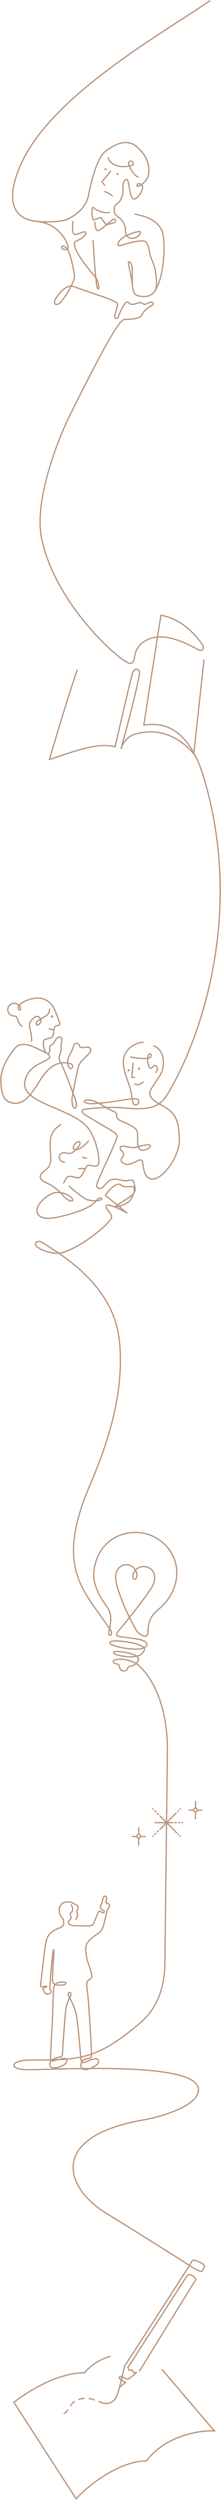 <svg width="508" height="5723" viewBox="0 0 508 5723" fill="none" xmlns="http://www.w3.org/2000/svg">
<path d="M114.237 2310.03C113.157 2315.29 113.367 2319.1 107.237 2324.03C101.107 2328.96 88.947 2334.72 85.147 2338.31C81.347 2341.9 83.687 2348.73 88.087 2346C92.487 2343.27 97.087 2336.55 91.237 2329.71C85.387 2322.87 77.917 2328.71 71.677 2336.17C66.397 2342.45 67.307 2350.53 69.517 2358.24C71.727 2365.95 73.297 2377.93 72.517 2383.24" stroke="#BC977D" stroke-width="3" stroke-linecap="round" stroke-linejoin="round"/>
<path d="M50.437 2348.8C46.337 2346.57 41.487 2340.37 39.897 2331.88C39.604 2330.13 38.683 2328.55 37.308 2327.44C35.932 2326.32 34.197 2325.75 32.427 2325.82C30.522 2325.82 28.635 2325.44 26.875 2324.72C25.114 2323.99 23.514 2322.92 22.167 2321.57C20.82 2320.22 19.751 2318.62 19.022 2316.86C18.293 2315.1 17.917 2313.22 17.917 2311.31C17.917 2307.46 19.446 2303.77 22.167 2301.05C24.888 2298.33 28.579 2296.8 32.427 2296.8C40.427 2296.8 48.797 2303.52 46.937 2311.31C46.047 2315.06 34.817 2306.64 47.807 2297.54C60.797 2288.44 77.807 2283.82 91.807 2285.05C105.807 2286.28 115.437 2294.65 122.397 2305.69C129.357 2316.73 136.067 2338.8 137.487 2343.01C138.907 2347.22 134.307 2346.73 129.537 2348.16C124.767 2349.59 124.317 2354.52 123.777 2358.97C123.107 2364.5 123.367 2373.17 116.637 2375.76C109.907 2378.35 101.417 2378.12 100.237 2383.31C99.057 2388.5 99.597 2400.67 104.937 2408.22C110.277 2415.77 115.137 2411.49 114.277 2399.06C113.757 2391.56 119.157 2393.54 122.907 2388.59C126.657 2383.64 130.607 2372.52 137.507 2374.14C144.407 2375.76 143.037 2381.24 141.127 2388.04C139.217 2394.84 141.937 2399.63 139.897 2406.23C138.777 2409.85 137.207 2414.87 136.177 2418.91C135.327 2422.24 136.757 2427.97 137.507 2429.29C150.347 2451.81 165.397 2497.29 171.507 2511.69C178.027 2526.95 175.967 2536.54 171.507 2536.69C167.047 2536.84 164.507 2521.75 165.717 2513.16C166.927 2504.57 177.377 2451.37 180.447 2441.25C183.517 2431.13 193.577 2423.05 203.297 2413.5C213.017 2403.95 207.687 2397.05 200.947 2397.05C194.207 2397.05 184.027 2400.81 182.617 2393.92C181.207 2387.03 171.027 2386.87 169.467 2393.29C167.907 2399.71 163.187 2409.9 159.107 2417.06C155.027 2424.22 153.937 2435.87 158.637 2443.46C163.337 2451.05 168.347 2442.03 166.787 2439.07C165.227 2436.11 161.617 2433.88 150.337 2433.07C139.057 2432.26 116.527 2432.81 91.267 2474.31C66.007 2515.81 50.927 2528.19 30.387 2525.18C9.847 2522.17 3.387 2508.11 2.067 2476.65C0.747 2445.19 19.137 2419.08 33.797 2400.23C48.457 2381.38 76.247 2395.74 91.267 2403.07C102.917 2408.76 124.597 2416.07 108.777 2425.61C92.397 2435.51 67.777 2441.27 58.687 2469.03C49.897 2495.83 67.797 2511.44 113.187 2531.03C161.057 2551.65 192.087 2563.53 207.597 2589.97C223.107 2616.41 227.087 2644.71 227.307 2656.97C227.527 2669.23 223.367 2670.52 214.307 2668.97C205.247 2667.42 201.467 2666.18 199.427 2669.49C197.387 2672.8 188.887 2691.68 183.297 2695.14C177.707 2698.6 165.967 2691.45 158.557 2692.98C151.147 2694.51 149.117 2702.43 146.307 2708.3" stroke="#BC977D" stroke-width="3" stroke-linecap="round" stroke-linejoin="round"/>
<path d="M203.317 2611.85C198.747 2618.04 181.127 2634.44 172.037 2631.51C162.947 2628.58 172.907 2615.86 178.887 2613.61C184.867 2611.36 185.537 2620.06 180.547 2624.76C175.557 2629.46 168.227 2641.86 157.457 2640.31C152.677 2639.62 141.607 2635.92 137.457 2644.15C134.027 2650.89 139.217 2660.55 148.017 2659.97" stroke="#BC977D" stroke-width="3" stroke-linecap="round" stroke-linejoin="round"/>
<path d="M140.007 2574.01C125.897 2583.86 114.537 2593.45 115.257 2622.15C115.977 2650.85 121.257 2665.85 105.027 2678.01C94.157 2686.14 83.207 2696.82 105.027 2706.86C126.847 2716.9 136.937 2726.94 146.027 2738.14C155.117 2749.34 171.207 2753.25 166.277 2744.5C161.347 2735.75 137.747 2724.5 119.627 2732.28C107.95 2737.49 97.88 2745.74 90.457 2756.15C79.527 2771.52 81.107 2797.96 135.147 2785.75C216.147 2767.45 219.287 2748.85 225.037 2744.5C230.787 2740.15 238.547 2744.28 230.117 2747.2C221.687 2750.12 210.297 2748.73 201.657 2746.66C193.017 2744.59 168.137 2723.51 158.797 2715.49" stroke="#BC977D" stroke-width="3" stroke-linecap="round" stroke-linejoin="round"/>
<path d="M328.997 2385.86C312.307 2386.81 282.527 2400.29 283.367 2434.17C283.707 2448.17 292.617 2471.42 297.717 2486.27C303.517 2503.18 303.297 2522.56 307.047 2527.41C310.797 2532.26 319.437 2527.79 319.197 2521.67C318.957 2515.55 314.937 2513.99 298.407 2515.98C281.877 2517.97 240.187 2525.61 214.527 2526.54C188.867 2527.47 187.667 2515.89 206.737 2518.47C225.807 2521.05 245.157 2538.53 261.347 2544.16C272.837 2548.16 263.027 2558.29 275.287 2564.53C287.547 2570.77 314.007 2579.18 315.827 2591.87C317.647 2604.56 314.027 2622.06 319.957 2629.87C325.887 2637.68 344.477 2628.53 345.497 2624.87C346.517 2621.21 345.617 2616.87 313.037 2626.28C299.817 2630.1 279.217 2618.85 276.727 2626.28C274.237 2633.71 283.397 2634.28 284.117 2641.96C284.837 2649.64 271.697 2654.31 282.397 2662.13C293.097 2669.95 306.397 2661.96 318.037 2656.58C329.677 2651.2 327.157 2661.48 330.747 2678.01C334.337 2694.54 345.637 2706.21 365.297 2694.3C384.957 2682.39 414.747 2640.15 412.357 2604.43C409.967 2568.71 406.677 2550.28 376.927 2533.06C363.447 2525.26 336.007 2513.96 347.167 2493.64C358.327 2473.32 372.697 2460.84 375.037 2441.54C377.377 2422.24 373.037 2403.09 353.557 2393.83" stroke="#BC977D" stroke-width="3" stroke-linecap="round" stroke-linejoin="round"/>
<path d="M300.207 2419.28C307.727 2422.1 334.337 2424.55 342.027 2422.16C349.717 2419.77 348.337 2411.65 344.087 2412.28C339.837 2412.91 337.717 2425.28 340.087 2434.18C342.457 2443.08 343.967 2446.26 346.807 2445.65C349.647 2445.04 354.237 2436.32 358.497 2440.03C362.757 2443.74 362.497 2450.36 358.497 2454.9" stroke="#BC977D" stroke-width="3" stroke-linecap="round" stroke-linejoin="round"/>
<path d="M305.757 2433.6L303.087 2466.36H309.417" stroke="#BC977D" stroke-width="3" stroke-linecap="round" stroke-linejoin="round"/>
<path d="M119.477 2329.53C120.182 2329.53 120.857 2329.25 121.355 2328.75C121.854 2328.25 122.135 2327.57 122.137 2326.87C122.137 2326.16 121.857 2325.49 121.358 2324.99C120.859 2324.49 120.183 2324.21 119.477 2324.21C118.772 2324.21 118.095 2324.49 117.596 2324.99C117.098 2325.49 116.817 2326.16 116.817 2326.87C116.82 2327.57 117.101 2328.25 117.599 2328.75C118.098 2329.25 118.773 2329.53 119.477 2329.53Z" fill="#BC977D"/>
<path d="M319.577 2449.2C320.282 2449.2 320.957 2448.92 321.455 2448.42C321.953 2447.92 322.235 2447.24 322.237 2446.54C322.237 2445.83 321.957 2445.16 321.458 2444.66C320.959 2444.16 320.283 2443.88 319.577 2443.88C318.872 2443.88 318.195 2444.16 317.696 2444.66C317.197 2445.16 316.917 2445.83 316.917 2446.54C316.92 2447.24 317.201 2447.92 317.699 2448.42C318.197 2448.92 318.873 2449.2 319.577 2449.2Z" fill="#BC977D"/>
<path d="M295.507 2452.6C296.212 2452.6 296.887 2452.32 297.385 2451.82C297.884 2451.32 298.165 2450.65 298.167 2449.94C298.167 2449.23 297.887 2448.56 297.388 2448.06C296.889 2447.56 296.213 2447.28 295.507 2447.28C294.802 2447.28 294.125 2447.56 293.626 2448.06C293.128 2448.56 292.847 2449.23 292.847 2449.94C292.85 2450.65 293.131 2451.32 293.629 2451.82C294.128 2452.32 294.803 2452.6 295.507 2452.6Z" fill="#BC977D"/>
<path d="M309.417 2481.67C313.747 2482.67 319.177 2485.21 328.987 2477.05" stroke="#BC977D" stroke-width="3" stroke-linecap="round" stroke-linejoin="round"/>
<path d="M124.037 2356.6C121.577 2357.6 116.517 2356.9 113.297 2355.21" stroke="#BC977D" stroke-width="3" stroke-linecap="round" stroke-linejoin="round"/>
<path d="M189.917 2649.03C191.457 2650.87 196.387 2651.71 198.677 2650.54" stroke="#BC977D" stroke-width="3" stroke-linecap="round" stroke-linejoin="round"/>
<path d="M195.207 2676.06C190.514 2674.78 185.597 2674.56 180.807 2675.4" stroke="#BC977D" stroke-width="3" stroke-linecap="round" stroke-linejoin="round"/>
<path d="M174.577 4393.94C176.212 4391.31 177.433 4388.45 178.197 4385.45C179.287 4379.54 176.327 4377.99 176.327 4376.14C176.327 4374.29 180.697 4367.14 179.147 4364.06C177.597 4360.98 175.657 4361.38 172.327 4359.06C161.517 4351.43 146.857 4352.22 140.397 4360.06C133.937 4367.9 134.857 4382.83 143.177 4390.65C146.937 4394.18 146.527 4401.87 146.397 4403.96C146.267 4406.05 144.327 4411.14 136.157 4413.73C127.987 4416.32 113.777 4423.28 108.457 4436.23C103.137 4449.18 98.837 4498.77 96.677 4515.55C94.517 4532.33 93.907 4540.01 93.287 4544.03C92.667 4548.05 94.847 4548.57 97.847 4548.03C101.997 4547.3 109.607 4546.03 106.957 4548.2C104.307 4550.37 96.427 4550.63 99.437 4554.95C102.447 4559.27 102.247 4564.95 109.297 4564.62C116.347 4564.29 119.237 4559.02 116.187 4555.96C113.137 4552.9 114.727 4545.61 114.967 4542.51C115.207 4539.41 120.187 4470.26 122.967 4463.87C125.747 4457.48 121.377 4501.52 121.377 4511.07C121.377 4520.62 119.527 4531.35 121.687 4538C123.847 4544.65 133.807 4544.74 143.277 4544.14C152.537 4543.56 155.157 4537.96 146.467 4537.37C132.787 4536.45 125.717 4541.2 124.147 4548.16C121.607 4559.49 121.027 4621.16 119.967 4636.16C118.907 4651.16 116.357 4700.98 116.247 4709.29C116.137 4717.6 114.107 4719.63 126.767 4716.59C139.687 4713.5 145.947 4711.3 150.347 4712.48C155.597 4713.89 154.617 4723.08 145.067 4728.05C132.907 4734.39 122.727 4735.05 117.277 4731.89C111.827 4728.73 114.547 4718.34 120.097 4714.89C124.637 4712.08 133.297 4709.53 138.317 4708.57C143.337 4707.61 143.787 4703.96 143.857 4698.72C143.927 4693.48 148.857 4615.18 151.467 4599.31C154.787 4579.23 161.947 4571.44 163.047 4566.02C164.527 4558.83 153.337 4559.88 157.427 4568.34C160.137 4573.94 170.157 4589.65 174.757 4609.34C179.357 4629.03 184.887 4701.99 185.697 4710.28C186.317 4716.66 186.767 4722.33 191.977 4721.63C197.187 4720.93 214.827 4710.98 222.627 4713.13C227.187 4714.4 229.097 4722.58 220.467 4728.02C211.837 4733.46 198.027 4739.89 191.467 4737.13C184.907 4734.37 185.527 4725.06 186.817 4721.8C187.927 4718.98 191.097 4714.8 197.517 4713.31C203.937 4711.82 209.007 4712.57 210.147 4706.57C211.287 4700.57 205.977 4622.26 204.547 4599.35C202.927 4573.51 199.887 4551.08 199.467 4544.16C199.047 4537.24 200.967 4534.06 206.607 4530.78C212.247 4527.5 212.157 4525.32 209.087 4513.56C206.017 4501.8 188.337 4461.01 202.337 4445.45C216.337 4429.89 225.807 4427.25 230.717 4421.77C238.177 4413.45 239.827 4399.17 243.227 4386.67C244.887 4380.58 245.427 4373.11 246.937 4371.48C248.447 4369.85 253.937 4363.03 250.707 4359.02C248.857 4356.76 242.037 4357.02 243.107 4353.85C244.177 4350.68 245.057 4347.65 245.037 4345.17C245.037 4339.48 239.107 4338.56 237.037 4345.17C234.747 4352.51 235.657 4354.55 232.697 4359.63C231.697 4361.26 229.437 4365.63 231.627 4368.78C233.817 4371.93 237.307 4372.43 238.877 4374.3C240.697 4376.45 239.127 4380.37 234.947 4378.08C232.357 4376.66 227.497 4373.5 226.487 4375.91C223.277 4383.57 217.137 4399.59 214.557 4404.63C211.557 4410.57 197.727 4408.49 177.717 4408.41C172.567 4408.41 161.157 4408.31 158.077 4403.49C154.997 4398.67 160.077 4395.96 162.207 4392.89C164.337 4389.82 163.147 4385.81 161.537 4382.23C159.927 4378.65 165.897 4377.74 166.757 4373.11C167.617 4368.48 165.757 4363.32 163.757 4360.52" stroke="#BC977D" stroke-width="3" stroke-linecap="round" stroke-linejoin="round"/>
<path d="M304.777 657.22C303.427 641.56 299.147 621.67 296.167 609C293.187 596.33 297.867 596.49 301.747 605C305.627 613.51 303.417 618.68 304.137 647.22C304.597 665.05 307.727 672.13 313.227 675.37C316.537 677.32 320.707 677.89 325.667 678.58C338.897 680.43 351.827 675.45 357.077 664.02C362.327 652.59 359.077 634.09 357.077 620.02C355.077 605.95 346.767 592.6 344.907 582.65C343.047 572.7 340.577 556.33 332.817 552.44C325.057 548.55 294.047 556.49 282.817 560.44C271.587 564.39 266.637 561.85 275.507 550.19C284.377 538.53 319.687 527.7 322.347 530.51C325.007 533.32 318.147 543.19 306.977 545.4C295.807 547.61 287.977 539.66 288.307 526C288.637 512.34 278.597 500.67 269.667 495.29C260.737 489.91 259.197 472.82 269.667 465.81C280.137 458.8 283.517 442.61 282.817 430.81C282.117 419.01 283.957 415.01 289.717 410.99C295.477 406.97 295.717 427.65 300.477 444.94C305.237 462.23 314.097 456.59 323.317 441.86C332.537 427.13 325.767 422.01 320.067 420.49C314.367 418.97 311.517 430.43 320.067 425.64C328.617 420.85 341.537 411.02 342.067 393.58C342.597 376.14 338.927 358.08 314.997 336.47C291.067 314.86 262.147 331.79 242.687 346.05C223.227 360.31 208.977 417.51 203.337 447.74C197.697 477.97 169.787 494.74 155.787 501.5C141.787 508.26 104.587 509.01 83.787 506.68C15.347 499 19.047 437.37 50.787 370.27C124.037 215.65 372.937 76.6 482.107 2" stroke="#BC977D" stroke-width="3" stroke-linecap="round" stroke-linejoin="round"/>
<path d="M468.867 1510.48L445.427 1726.23C445.427 1726.23 394.187 1655.88 310.427 1680.61C285.337 1688 278.357 1713.61 278.357 1713.61C278.357 1713.61 310.777 1597.01 320.427 1543.9C322.687 1531.46 310.157 1525.43 304.697 1541.04C300.397 1553.3 264.497 1709.93 264.497 1709.93C227.737 1698.31 170.947 1719.41 113.397 1738.93C113.397 1738.93 155.727 1595.45 177.297 1534.08" stroke="#BC977D" stroke-width="3" stroke-linecap="round" stroke-linejoin="round"/>
<path d="M248.577 360.971C251.207 372.361 266.357 383.151 287.867 381.221C295.707 380.521 304.927 380.071 306.147 376.221C306.571 374.688 306.368 373.049 305.585 371.666C304.801 370.282 303.5 369.266 301.967 368.841C298.837 367.981 294.637 370.681 295.727 375.001C299.087 388.271 310.807 403.001 317.157 405.371" stroke="#BC977D" stroke-width="3" stroke-linecap="round" stroke-linejoin="round"/>
<path d="M310.847 490.359C329.187 493.619 359.917 502.049 371.687 526.659C380.937 546.009 379.637 628.569 357.097 664.049" stroke="#BC977D" stroke-width="3" stroke-linecap="round" stroke-linejoin="round"/>
<path d="M254.307 392.029L234.307 416.269L240.627 424.179" stroke="#BC977D" stroke-width="3" stroke-linecap="round" stroke-linejoin="round"/>
<path d="M269.917 400.46C270.565 400.458 271.186 400.198 271.643 399.739C272.1 399.28 272.357 398.658 272.357 398.01C272.357 397.363 272.1 396.743 271.643 396.285C271.185 395.827 270.564 395.57 269.917 395.57C269.269 395.57 268.648 395.827 268.188 396.284C267.729 396.742 267.47 397.362 267.467 398.01C267.467 398.66 267.725 399.283 268.185 399.743C268.644 400.202 269.267 400.46 269.917 400.46Z" fill="#BC977D"/>
<path d="M242.577 389.93C243.227 389.93 243.85 389.672 244.31 389.212C244.769 388.753 245.027 388.13 245.027 387.48C245.024 386.832 244.765 386.211 244.306 385.754C243.847 385.297 243.225 385.04 242.577 385.04C242.257 385.04 241.939 385.103 241.643 385.226C241.347 385.348 241.078 385.528 240.852 385.755C240.625 385.981 240.445 386.25 240.323 386.546C240.2 386.842 240.137 387.16 240.137 387.48C240.137 388.128 240.394 388.75 240.851 389.209C241.308 389.668 241.929 389.927 242.577 389.93Z" fill="#BC977D"/>
<path d="M239.897 438.71C247.427 439.63 258.027 448.1 258.027 448.1" stroke="#BC977D" stroke-width="3" stroke-linecap="round" stroke-linejoin="round"/>
<path d="M251.267 486.47C239.747 488.57 221.497 482.08 215.737 475.7C211.907 471.46 211.487 481.19 211.577 490.36C211.667 499.53 214.707 503.81 214.707 503.81L231.227 497.7L244.227 514.78L262.687 509.69C267.457 506.79 265.627 498.69 259.497 502.61C253.367 506.53 231.647 526.85 225.197 528.01C218.747 529.17 218.267 508.68 218.267 508.68" stroke="#BC977D" stroke-width="3" stroke-linecap="round" stroke-linejoin="round"/>
<path d="M167.817 506.88C167.817 506.88 165.287 519.52 167.817 531.15C170.347 542.78 183.127 533.15 191.107 531.15C197.567 529.51 201.827 533.39 190.207 543.1C178.587 552.81 171.207 550.88 170.847 556.93C169.397 579.11 220.667 635.93 220.667 635.93C229.477 651.99 227.927 667.53 223.777 659.23C219.627 650.93 213.947 550.96 213.947 550.96" stroke="#BC977D" stroke-width="3" stroke-linecap="round" stroke-linejoin="round"/>
<path d="M372.877 5424.6L492.677 5564.79C457.887 5562.6 379.057 5576.56 336.797 5633.43C281.567 5633.55 213.477 5678.78 174.897 5720.11L31.897 5499.33C64.817 5473.59 133.697 5431.33 194.267 5431.83C194.267 5431.83 213.017 5406.22 252.787 5394.21" stroke="#BC977D" stroke-width="3" stroke-miterlimit="10" stroke-linecap="round"/>
<path d="M84.397 506.88C138.637 511.88 157.177 559.2 156.397 566.53C155.617 573.86 142.187 572.32 141.747 566.53C141.307 560.74 152.327 561.53 158.447 577.2C164.567 592.87 169.187 617.52 171.077 630.59C172.967 643.66 147.577 684.44 138.347 692.9C129.117 701.36 118.537 696.5 131.167 678.97C143.797 661.44 157.437 650.86 171.167 656.56C184.897 662.26 245.657 681.42 258.067 687.56C270.477 693.7 272.577 693.65 268.147 706.96C266.287 712.5 264.817 717.66 263.687 722.35C262.107 728.91 269.807 731.53 272.317 724.43C275.817 714.43 278.897 709.17 282.907 701.43C287.907 691.84 292.177 689.04 295.757 692.96C299.337 696.88 304.307 698.17 312.867 694.91C321.427 691.65 325.337 692.68 329.977 696.12C334.617 699.56 345.867 687.53 351.157 692.95C356.447 698.37 343.157 700.19 332.897 711.2C322.637 722.21 327.897 724.34 315.137 728.31C302.377 732.28 288.377 729.76 282.927 732.38C265.507 741.8 200.927 869.64 160.147 951.69C131.677 1008.92 78.587 1145.92 95.307 1230.69C125.767 1384.98 283.997 1522.79 300.307 1518.56C316.617 1514.33 299.307 1484.56 337.387 1465.13C378.817 1443.98 433.487 1475.86 457.557 1488.06C465.297 1491.98 470.727 1483.61 465.557 1476.2C449.417 1452.87 418.447 1417.2 370.007 1408.38C367.227 1423.38 330.427 1660.24 330.427 1660.24C389.907 1649.15 439.897 1684.14 468.797 1781.24C564.877 2103.98 453.037 2396.42 382.797 2508.24C367.147 2533.16 344.377 2542.67 282.567 2535.98C267.987 2534.4 233.407 2534.48 195.167 2539.06C186.527 2540.06 187.407 2546.58 193.637 2550.65C207.407 2559.65 251.637 2585.02 258.637 2589.6C263.717 2592.93 270.867 2597.32 268.637 2604.08C259.987 2630.02 228.727 2691.97 223.377 2708.47C218.887 2722.33 232.077 2722.79 236.917 2717.21C243.087 2710.09 249.237 2702.8 255.557 2700.76C266.817 2697.12 273.347 2701.28 284.137 2702.76C294.927 2704.24 306.657 2696.89 307.947 2707.05C309.237 2717.21 316.837 2725.99 299.417 2738.9C281.997 2751.81 260.937 2762.12 268.137 2762.12C275.337 2762.12 295.857 2754.64 301.187 2744.7C306.517 2734.76 314.037 2716.7 302.967 2716.27C291.897 2715.84 284.447 2718.6 278.447 2712.84C272.447 2707.08 261.397 2714.39 253.607 2722.25C249.248 2726.5 245.475 2731.32 242.387 2736.57L291.917 2776.7C291.917 2776.7 246.817 2751.82 243.977 2760.35C241.137 2768.88 260.847 2778.22 255.557 2789.59C250.267 2800.96 194.327 2850.95 145.237 2866.9C128.917 2872.19 103.617 2866.37 87.597 2856.08C74.247 2847.51 84.867 2835.68 99.307 2845.53C129.087 2865.85 257.817 2934.67 273.697 3063.72C289.337 3190.72 241.697 3318.07 207.027 3398.93C125.097 3589.93 192.027 3639.2 252.107 3728.77C260.107 3737.25 255.577 3746.77 251.107 3742.12C245.617 3736.41 265.407 3704.29 245.457 3677.47C230.727 3657.64 212.057 3627.33 215.897 3595.99C223.227 3536.14 269.807 3502.74 323.627 3508.85C377.447 3514.96 424.147 3571.43 399.797 3635.36C390.017 3661.07 377.327 3672.48 357.907 3690.22C348.817 3698.5 340.237 3710.22 339.977 3738.74C339.867 3751.88 319.307 3742.85 313.137 3731.87C288.007 3687.15 271.347 3644.18 267.137 3622.76C261.837 3596.05 274.737 3583.09 288.777 3582.02C307.497 3580.59 317.007 3600.02 314.297 3609.57C311.587 3619.12 303.667 3615.66 305.657 3606.03C309.767 3586.08 330.657 3582.71 342.437 3588.93C356.607 3596.43 360.497 3615.18 347.817 3635.33C333.817 3657.65 288.627 3714.66 275.907 3729.06C263.187 3743.46 266.197 3745.73 281.497 3747.36C289.317 3748.2 311.987 3751.14 320.137 3752.78C340.397 3756.85 346.327 3770.32 321.257 3774.78C311.537 3776.51 278.937 3773.78 259.357 3766.05C248.117 3761.6 249.577 3754.76 273.357 3756.57C297.137 3758.38 336.217 3765.2 331.657 3777.68C323.997 3798.57 287.487 3793.4 268.827 3788.23C257.987 3785.23 259.137 3779.67 270.267 3780.59C288.997 3782.13 319.137 3786.48 318.517 3798.77C318.157 3805.88 308.817 3813.44 298.267 3814.48C292.267 3815.06 294.207 3826.27 283.177 3825.02C272.147 3823.77 276.907 3811.02 270.817 3809.79C256.197 3806.79 257.817 3799.7 269.897 3798.62C281.977 3797.54 293.397 3799.38 306.487 3804.62C326.787 3812.74 384.707 3873.51 384.707 4004.06C384.707 4036.7 380.547 4347.32 379.087 4491.83C378.237 4576.4 343.087 4613.98 315.827 4636.35C218.447 4716.16 184.247 4715 67.747 4715.91C23.317 4716.25 17.747 4737.91 64.927 4737.91C131.557 4737.91 438.357 4719.04 455.327 4778.08C465.567 4813.7 387.117 4842.71 328.767 4852.98C113.257 4890.9 145.507 5006.56 245.687 5067.48C288.687 5093.61 428.257 5180.8 435.317 5185.99C446.317 5194.06 462.407 5201.6 464.317 5199.06C467.967 5194.15 467.917 5192.16 469.477 5188.95C470.377 5187.09 469.587 5185.69 468.077 5184.19C464.447 5180.61 453.307 5175.38 447.207 5173.84C444.597 5173.18 442.927 5173.51 440.407 5177.79C429.227 5196.79 290.467 5410.61 286.737 5415.66L274.737 5464.87L288.377 5454C288.377 5454 279.277 5448.47 276.027 5445.95C272.777 5443.43 274.117 5437.84 281.437 5441.46C284.787 5443.12 291.747 5448.37 297.137 5444.72C299.457 5443.15 313.907 5431.18 313.907 5431.18L306.367 5430.56L304.247 5425.1L296.747 5426.31L294.147 5419.44C294.147 5419.44 422.857 5220.6 430.467 5208.96C434.937 5202.11 452.727 5214.66 449.527 5219.41C446.807 5223.41 320.927 5427.24 320.927 5427.24" stroke="#BC977D" stroke-width="3" stroke-linecap="round" stroke-linejoin="round"/>
<path d="M395.517 4172.4H356.427" stroke="#BC977D" stroke-width="3" stroke-linecap="round" stroke-linejoin="round"/>
<path d="M404.767 4194.21L368.577 4158.02" stroke="#BC977D" stroke-width="3" stroke-linecap="round" stroke-linejoin="round"/>
<path d="M404.767 4150.59L368.577 4186.78" stroke="#BC977D" stroke-width="3" stroke-linecap="round" stroke-linejoin="round"/>
<path d="M397.017 4174H395.517C395.12 4174 394.738 4173.84 394.457 4173.56C394.175 4173.28 394.017 4172.9 394.017 4172.5C394.017 4172.1 394.175 4171.72 394.457 4171.44C394.738 4171.16 395.12 4171 395.517 4171H397.017C397.415 4171 397.797 4171.16 398.078 4171.44C398.359 4171.72 398.517 4172.1 398.517 4172.5C398.517 4172.9 398.359 4173.28 398.078 4173.56C397.797 4173.84 397.415 4174 397.017 4174Z" fill="#BC977D"/>
<path d="M413.247 4174H410.247C409.849 4174 409.468 4173.84 409.187 4173.56C408.905 4173.28 408.747 4172.9 408.747 4172.5C408.747 4172.1 408.905 4171.72 409.187 4171.44C409.468 4171.16 409.849 4171 410.247 4171H413.247C413.645 4171 414.027 4171.16 414.308 4171.44C414.589 4171.72 414.747 4172.1 414.747 4172.5C414.747 4172.9 414.589 4173.28 414.308 4173.56C414.027 4173.84 413.645 4174 413.247 4174ZM405.127 4174H402.127C401.729 4174 401.348 4173.84 401.067 4173.56C400.785 4173.28 400.627 4172.9 400.627 4172.5C400.627 4172.1 400.785 4171.72 401.067 4171.44C401.348 4171.16 401.729 4171 402.127 4171H405.127C405.525 4171 405.907 4171.16 406.188 4171.44C406.469 4171.72 406.627 4172.1 406.627 4172.5C406.627 4172.9 406.469 4173.28 406.188 4173.56C405.907 4173.84 405.525 4174 405.127 4174Z" fill="#BC977D"/>
<path d="M419.817 4174H418.317C417.92 4174 417.538 4173.84 417.257 4173.56C416.975 4173.28 416.817 4172.9 416.817 4172.5C416.817 4172.1 416.975 4171.72 417.257 4171.44C417.538 4171.16 417.92 4171 418.317 4171H419.817C420.215 4171 420.597 4171.16 420.878 4171.44C421.159 4171.72 421.317 4172.1 421.317 4172.5C421.317 4172.9 421.159 4173.28 420.878 4173.56C420.597 4173.84 420.215 4174 419.817 4174Z" fill="#BC977D"/>
<path d="M405.837 4196.77C405.64 4196.77 405.445 4196.73 405.263 4196.66C405.081 4196.58 404.916 4196.47 404.777 4196.33L403.707 4195.27C403.429 4194.99 403.273 4194.61 403.273 4194.21C403.273 4193.81 403.429 4193.43 403.707 4193.15C403.847 4193.01 404.013 4192.9 404.195 4192.82C404.378 4192.75 404.574 4192.71 404.772 4192.71C404.97 4192.71 405.166 4192.75 405.349 4192.82C405.532 4192.9 405.698 4193.01 405.837 4193.15L406.897 4194.21C407.176 4194.49 407.332 4194.87 407.332 4195.27C407.332 4195.67 407.176 4196.05 406.897 4196.33C406.614 4196.61 406.234 4196.77 405.837 4196.77Z" fill="#BC977D"/>
<path d="M410.197 4201.13C410 4201.13 409.805 4201.09 409.623 4201.02C409.441 4200.94 409.276 4200.83 409.137 4200.69L408.047 4199.6C407.907 4199.46 407.796 4199.3 407.72 4199.11C407.644 4198.93 407.604 4198.74 407.604 4198.54C407.604 4198.34 407.644 4198.15 407.72 4197.97C407.796 4197.78 407.907 4197.62 408.047 4197.48C408.186 4197.34 408.351 4197.23 408.533 4197.15C408.715 4197.08 408.91 4197.04 409.107 4197.04C409.305 4197.04 409.5 4197.08 409.682 4197.15C409.864 4197.23 410.029 4197.34 410.167 4197.48L411.257 4198.57C411.536 4198.85 411.692 4199.23 411.692 4199.63C411.692 4200.03 411.536 4200.41 411.257 4200.69C410.974 4200.97 410.594 4201.13 410.197 4201.13Z" fill="#BC977D"/>
<path d="M414.577 4205.46C414.38 4205.46 414.185 4205.42 414.003 4205.35C413.821 4205.27 413.656 4205.16 413.517 4205.02L412.447 4203.96C412.169 4203.68 412.013 4203.3 412.013 4202.9C412.013 4202.5 412.169 4202.12 412.447 4201.84C412.587 4201.7 412.753 4201.59 412.935 4201.51C413.118 4201.44 413.314 4201.4 413.512 4201.4C413.71 4201.4 413.906 4201.44 414.089 4201.51C414.272 4201.59 414.438 4201.7 414.577 4201.84L415.637 4202.9C415.916 4203.18 416.072 4203.56 416.072 4203.96C416.072 4204.36 415.916 4204.74 415.637 4205.02C415.354 4205.3 414.974 4205.46 414.577 4205.46Z" fill="#BC977D"/>
<path d="M367.577 4189.33C367.379 4189.33 367.182 4189.29 366.998 4189.22C366.814 4189.14 366.647 4189.03 366.507 4188.89C366.229 4188.61 366.073 4188.23 366.073 4187.83C366.073 4187.43 366.229 4187.05 366.507 4186.77L367.577 4185.71C367.86 4185.43 368.241 4185.28 368.637 4185.28C369.034 4185.28 369.415 4185.43 369.697 4185.71C369.976 4185.99 370.132 4186.37 370.132 4186.77C370.132 4187.17 369.976 4187.55 369.697 4187.83L368.637 4188.89C368.499 4189.03 368.334 4189.14 368.152 4189.22C367.97 4189.29 367.774 4189.33 367.577 4189.33Z" fill="#BC977D"/>
<path d="M356.047 4200.81C355.65 4200.81 355.269 4200.65 354.987 4200.37C354.847 4200.23 354.736 4200.07 354.66 4199.88C354.584 4199.7 354.544 4199.51 354.544 4199.31C354.544 4199.11 354.584 4198.92 354.66 4198.74C354.736 4198.55 354.847 4198.39 354.987 4198.25L357.137 4196.1C357.276 4195.96 357.441 4195.85 357.623 4195.77C357.805 4195.7 358 4195.66 358.197 4195.66C358.394 4195.66 358.59 4195.7 358.772 4195.77C358.954 4195.85 359.119 4195.96 359.257 4196.1C359.398 4196.24 359.509 4196.4 359.585 4196.59C359.661 4196.77 359.7 4196.96 359.7 4197.16C359.7 4197.36 359.661 4197.55 359.585 4197.73C359.509 4197.92 359.398 4198.08 359.257 4198.22L357.107 4200.37C356.826 4200.65 356.445 4200.81 356.047 4200.81ZM361.787 4195.07C361.59 4195.07 361.394 4195.03 361.212 4194.96C361.03 4194.88 360.865 4194.77 360.727 4194.63C360.587 4194.49 360.476 4194.33 360.4 4194.14C360.324 4193.96 360.284 4193.77 360.284 4193.57C360.284 4193.37 360.324 4193.18 360.4 4193C360.476 4192.81 360.587 4192.65 360.727 4192.51L362.877 4190.36C363.016 4190.22 363.181 4190.11 363.363 4190.03C363.545 4189.96 363.74 4189.92 363.937 4189.92C364.134 4189.92 364.33 4189.96 364.512 4190.03C364.694 4190.11 364.859 4190.22 364.997 4190.36C365.138 4190.5 365.249 4190.66 365.325 4190.85C365.401 4191.03 365.44 4191.22 365.44 4191.42C365.44 4191.62 365.401 4191.81 365.325 4191.99C365.249 4192.18 365.138 4192.34 364.997 4192.48L362.847 4194.63C362.709 4194.77 362.544 4194.88 362.362 4194.96C362.18 4195.03 361.984 4195.07 361.787 4195.07Z" fill="#BC977D"/>
<path d="M351.397 4205.46C351 4205.46 350.619 4205.3 350.337 4205.02C350.059 4204.74 349.903 4204.36 349.903 4203.96C349.903 4203.56 350.059 4203.18 350.337 4202.9L351.397 4201.84C351.536 4201.7 351.701 4201.59 351.883 4201.51C352.065 4201.44 352.26 4201.4 352.457 4201.4C352.654 4201.4 352.85 4201.44 353.032 4201.51C353.214 4201.59 353.379 4201.7 353.517 4201.84C353.658 4201.98 353.769 4202.14 353.845 4202.33C353.921 4202.51 353.96 4202.7 353.96 4202.9C353.96 4203.1 353.921 4203.29 353.845 4203.47C353.769 4203.66 353.658 4203.82 353.517 4203.96L352.457 4205.02C352.318 4205.16 352.153 4205.27 351.971 4205.35C351.789 4205.42 351.594 4205.46 351.397 4205.46Z" fill="#BC977D"/>
<path d="M408.577 4148.25C408.18 4148.25 407.8 4148.09 407.517 4147.81C407.238 4147.53 407.082 4147.14 407.082 4146.75C407.082 4146.35 407.238 4145.96 407.517 4145.68L408.577 4144.6C408.861 4144.32 409.244 4144.16 409.642 4144.16C410.041 4144.16 410.423 4144.32 410.707 4144.6C410.986 4144.88 411.143 4145.27 411.143 4145.67C411.143 4146.06 410.986 4146.45 410.707 4146.73L409.637 4147.79C409.5 4147.93 409.336 4148.05 409.154 4148.13C408.972 4148.21 408.776 4148.25 408.577 4148.25Z" fill="#BC977D"/>
<path d="M413.467 4143.39C413.269 4143.39 413.072 4143.35 412.888 4143.28C412.704 4143.2 412.537 4143.09 412.397 4142.95C412.119 4142.67 411.963 4142.29 411.963 4141.89C411.963 4141.49 412.119 4141.11 412.397 4140.83L413.467 4139.77C413.75 4139.49 414.131 4139.34 414.527 4139.34C414.924 4139.34 415.305 4139.49 415.587 4139.77C415.866 4140.05 416.022 4140.43 416.022 4140.83C416.022 4141.23 415.866 4141.61 415.587 4141.89L414.527 4142.95C414.389 4143.09 414.224 4143.2 414.042 4143.28C413.86 4143.35 413.664 4143.39 413.467 4143.39Z" fill="#BC977D"/>
<path d="M368.577 4159.52C368.177 4159.52 367.793 4159.36 367.507 4159.08L366.447 4158.02C366.166 4157.74 366.008 4157.35 366.008 4156.95C366.008 4156.56 366.166 4156.17 366.447 4155.89C366.729 4155.61 367.11 4155.45 367.507 4155.45C367.905 4155.45 368.286 4155.61 368.567 4155.89L369.627 4156.95C369.906 4157.23 370.062 4157.61 370.062 4158.01C370.062 4158.41 369.906 4158.79 369.627 4159.07C369.349 4159.35 368.972 4159.51 368.577 4159.52Z" fill="#BC977D"/>
<path d="M363.937 4154.87C363.74 4154.87 363.545 4154.83 363.363 4154.76C363.181 4154.68 363.016 4154.57 362.877 4154.43L360.727 4152.28C360.587 4152.14 360.476 4151.98 360.4 4151.79C360.324 4151.61 360.284 4151.42 360.284 4151.22C360.284 4151.02 360.324 4150.83 360.4 4150.65C360.476 4150.46 360.587 4150.3 360.727 4150.16C360.866 4150.02 361.031 4149.91 361.213 4149.83C361.395 4149.76 361.59 4149.72 361.787 4149.72C361.984 4149.72 362.18 4149.76 362.362 4149.83C362.544 4149.91 362.709 4150.02 362.847 4150.16L364.997 4152.31C365.138 4152.45 365.249 4152.61 365.325 4152.8C365.401 4152.98 365.44 4153.17 365.44 4153.37C365.44 4153.57 365.401 4153.76 365.325 4153.94C365.249 4154.13 365.138 4154.29 364.997 4154.43C364.716 4154.71 364.335 4154.87 363.937 4154.87ZM358.197 4149.13C358 4149.13 357.805 4149.09 357.623 4149.02C357.44 4148.94 357.275 4148.83 357.137 4148.69L354.987 4146.54C354.847 4146.4 354.736 4146.24 354.66 4146.05C354.584 4145.87 354.544 4145.68 354.544 4145.48C354.544 4145.28 354.584 4145.09 354.66 4144.91C354.736 4144.72 354.847 4144.56 354.987 4144.42C355.126 4144.28 355.291 4144.17 355.473 4144.09C355.655 4144.02 355.85 4143.98 356.047 4143.98C356.244 4143.98 356.44 4144.02 356.622 4144.09C356.804 4144.17 356.969 4144.28 357.107 4144.42L359.257 4146.57C359.398 4146.71 359.509 4146.87 359.585 4147.06C359.661 4147.24 359.7 4147.43 359.7 4147.63C359.7 4147.83 359.661 4148.02 359.585 4148.2C359.509 4148.39 359.398 4148.55 359.257 4148.69C359.119 4148.83 358.954 4148.94 358.772 4149.02C358.59 4149.09 358.394 4149.13 358.197 4149.13Z" fill="#BC977D"/>
<path d="M352.457 4143.39C352.26 4143.39 352.065 4143.35 351.883 4143.28C351.7 4143.2 351.535 4143.09 351.397 4142.95L350.337 4141.89C350.059 4141.61 349.903 4141.23 349.903 4140.83C349.903 4140.43 350.059 4140.05 350.337 4139.77C350.62 4139.49 351.001 4139.34 351.397 4139.34C351.794 4139.34 352.175 4139.49 352.457 4139.77L353.517 4140.83C353.658 4140.97 353.769 4141.13 353.845 4141.32C353.921 4141.5 353.96 4141.69 353.96 4141.89C353.96 4142.09 353.921 4142.28 353.845 4142.46C353.769 4142.65 353.658 4142.81 353.517 4142.95C353.38 4143.09 353.215 4143.2 353.033 4143.28C352.85 4143.36 352.655 4143.39 352.457 4143.39Z" fill="#BC977D"/>
<path d="M318.747 4207.55C321.061 4207.55 322.937 4205.67 322.937 4203.36C322.937 4201.05 321.061 4199.17 318.747 4199.17C316.433 4199.17 314.557 4201.05 314.557 4203.36C314.557 4205.67 316.433 4207.55 318.747 4207.55Z" stroke="#BC977D" stroke-width="3" stroke-linecap="round" stroke-linejoin="round"/>
<path d="M318.747 4184.36V4199.17" stroke="#BC977D" stroke-width="3" stroke-linecap="round" stroke-linejoin="round"/>
<path d="M318.747 4207.55V4223.56" stroke="#BC977D" stroke-width="3" stroke-linecap="round" stroke-linejoin="round"/>
<path d="M333.347 4203.96H322.937" stroke="#BC977D" stroke-width="3" stroke-linecap="round" stroke-linejoin="round"/>
<path d="M314.557 4203.96H304.157" stroke="#BC977D" stroke-width="3" stroke-linecap="round" stroke-linejoin="round"/>
<path d="M449.407 4147.38C451.721 4147.38 453.597 4145.5 453.597 4143.19C453.597 4140.88 451.721 4139 449.407 4139C447.093 4139 445.217 4140.88 445.217 4143.19C445.217 4145.5 447.093 4147.38 449.407 4147.38Z" stroke="#BC977D" stroke-width="3" stroke-linecap="round" stroke-linejoin="round"/>
<path d="M449.407 4124.2V4139.01" stroke="#BC977D" stroke-width="3" stroke-linecap="round" stroke-linejoin="round"/>
<path d="M449.407 4147.38V4163.39" stroke="#BC977D" stroke-width="3" stroke-linecap="round" stroke-linejoin="round"/>
<path d="M463.997 4143.79H453.587" stroke="#BC977D" stroke-width="3" stroke-linecap="round" stroke-linejoin="round"/>
<path d="M445.217 4143.79H434.807" stroke="#BC977D" stroke-width="3" stroke-linecap="round" stroke-linejoin="round"/>
<path d="M274.687 5464.68C269.587 5483.17 265.987 5500.04 246.127 5501.94C236.187 5502.89 227.837 5497.29 227.837 5497.29" stroke="#BC977D" stroke-width="3" stroke-linecap="round" stroke-linejoin="round"/>
<path d="M216.627 5493.79C194.627 5485.37 173.787 5493.06 166.097 5501.85C158.407 5510.64 154.747 5524.55 142.657 5526.01" stroke="#BC977D" stroke-width="3" stroke-miterlimit="10" stroke-linecap="round" stroke-dasharray="12 12"/>
</svg>
